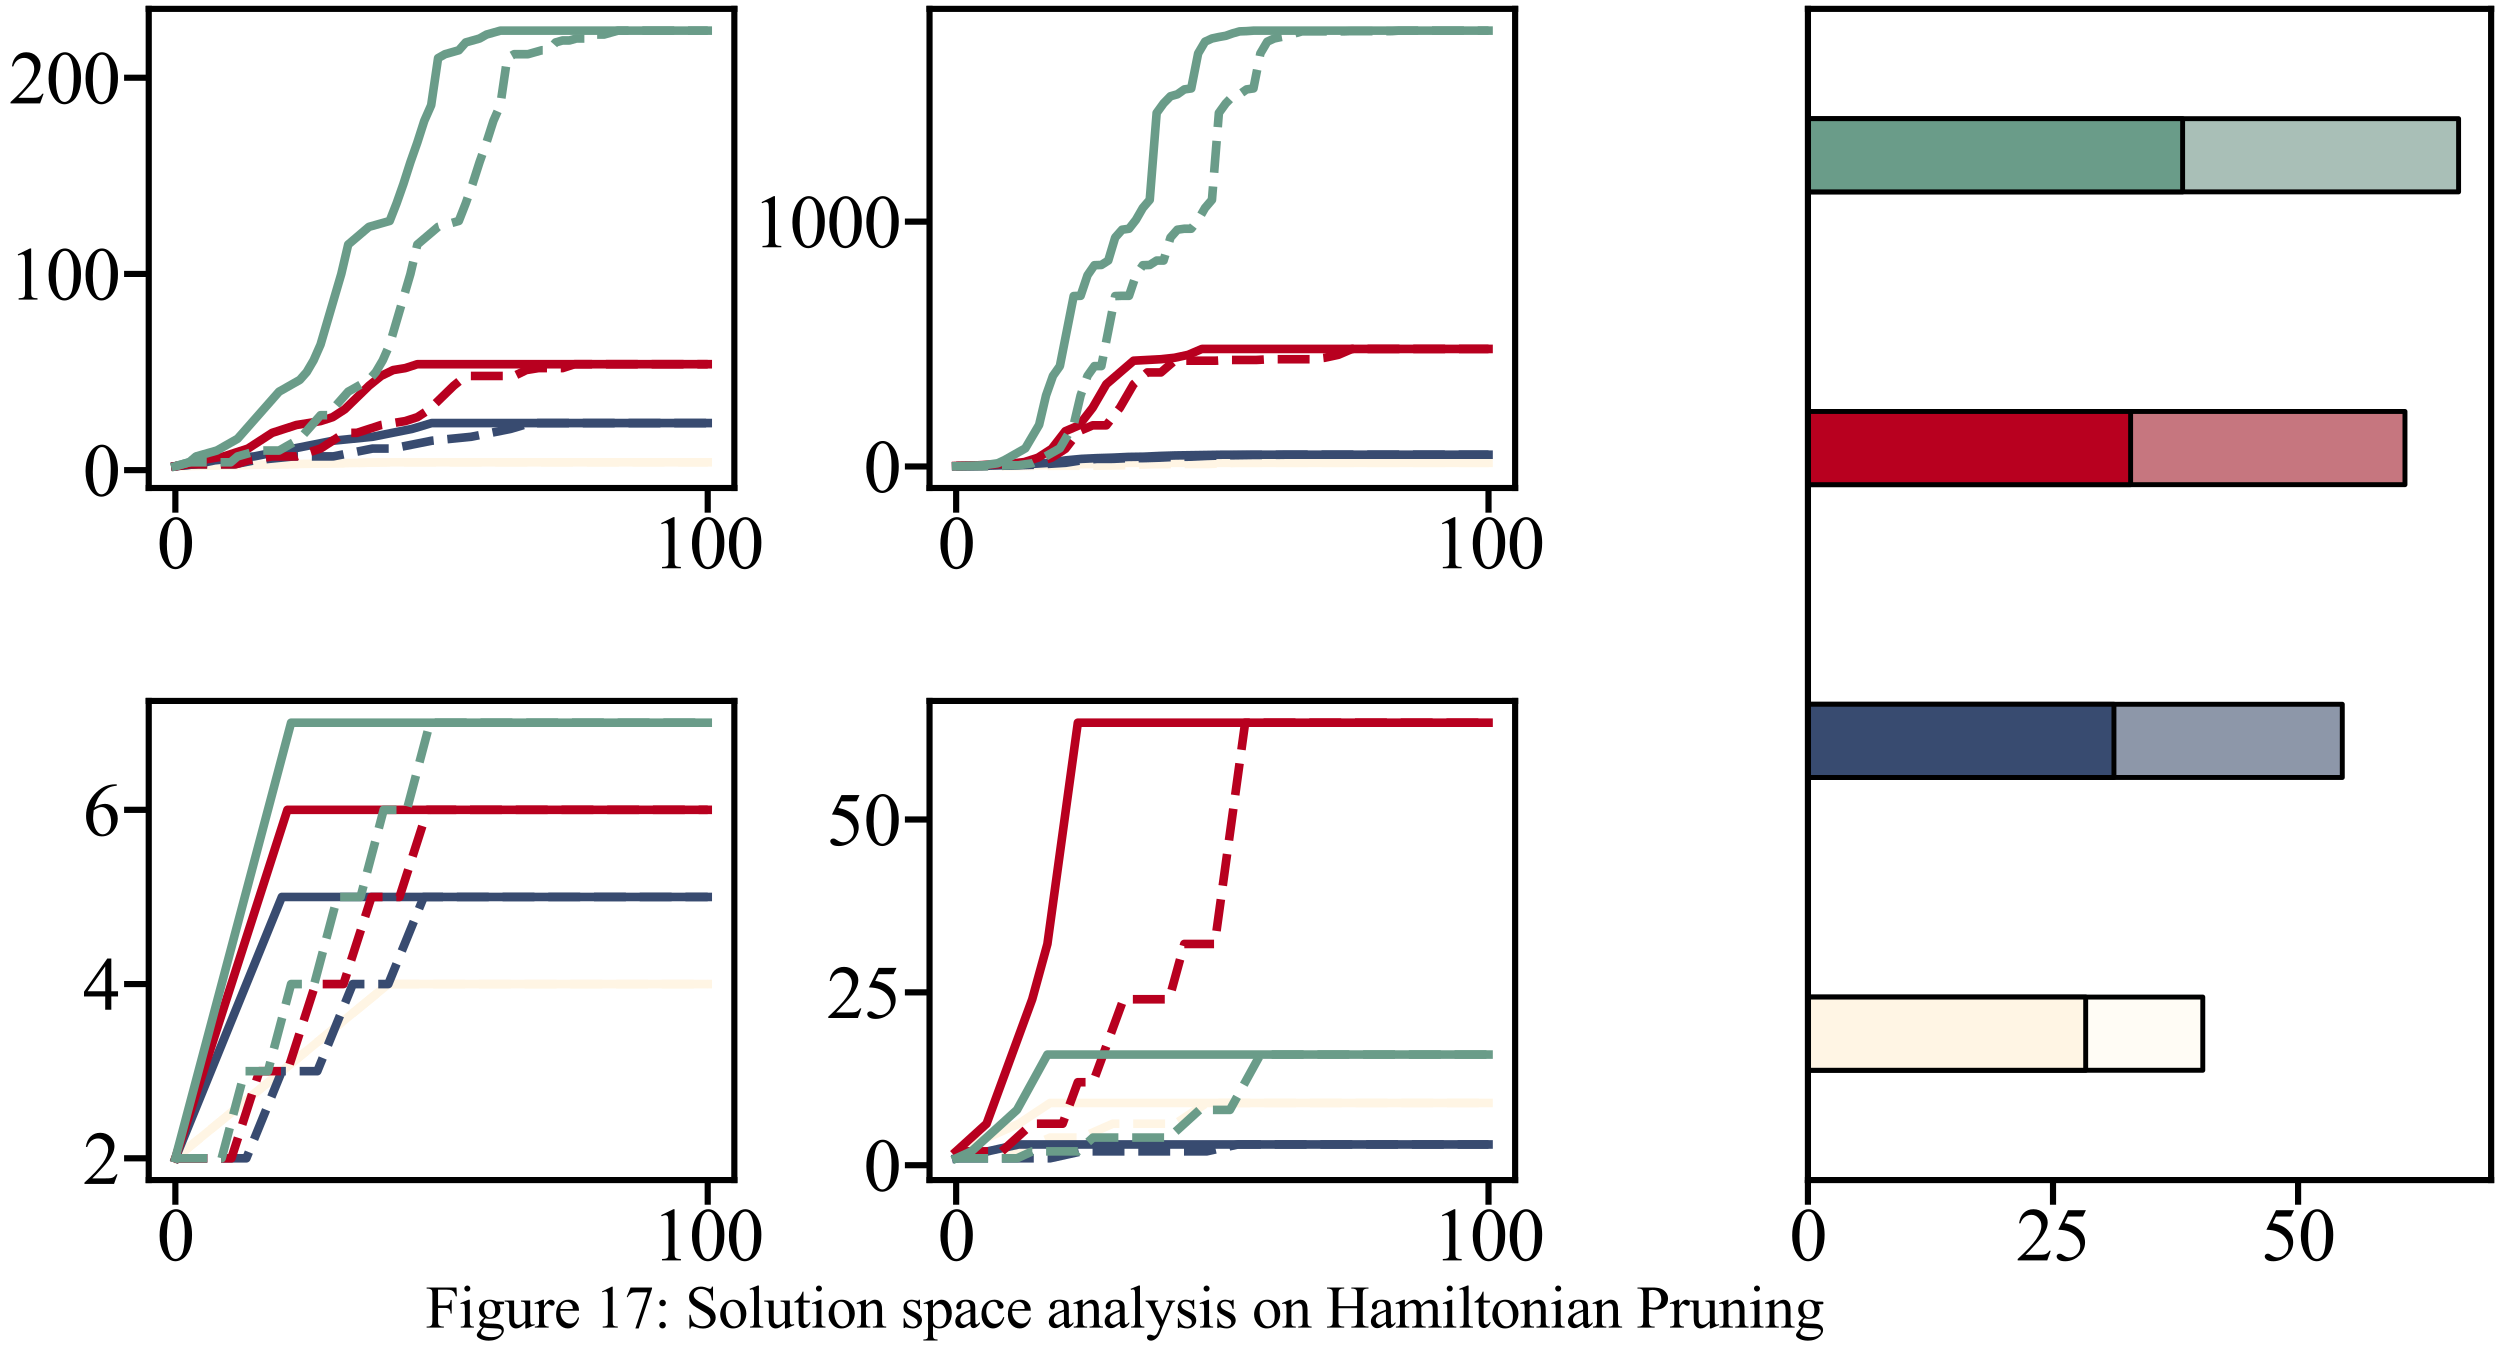 <?xml version="1.0" encoding="utf-8" standalone="no"?>
<!DOCTYPE svg PUBLIC "-//W3C//DTD SVG 1.1//EN"
  "http://www.w3.org/Graphics/SVG/1.1/DTD/svg11.dtd">
<svg xmlns:xlink="http://www.w3.org/1999/xlink" width="2028.7pt" height="1094.888pt" viewBox="0 0 2028.7 1094.888" xmlns="http://www.w3.org/2000/svg" version="1.1">
 <defs>
  <style type="text/css">*{stroke-linejoin: round; stroke-linecap: butt}</style>
 </defs>
 <g id="figure_1">
  <g id="patch_1">
   <path d="M 0 1094.888 
L 2028.7 1094.888 
L 2028.7 0 
L 0 0 
z
" style="fill: #ffffff"/>
  </g>
  <g id="axes_1">
   <g id="patch_2">
    <path d="M 120.7 396 
L 595.9 396 
L 595.9 7.2 
L 120.7 7.2 
z
" style="fill: #ffffff"/>
   </g>
   <g id="matplotlib.axis_1">
    <g id="xtick_1">
     <g id="line2d_1">
      <defs>
       <path id="m116cb6cb88" d="M 0 0 
L 0 20 
" style="stroke: #000000; stroke-width: 5"/>
      </defs>
      <g>
       <use xlink:href="#m116cb6cb88" x="142.3" y="396" style="fill: #f8d941; stroke: #000000; stroke-width: 5"/>
      </g>
     </g>
     <g id="text_1">
      <!-- 0 -->
      <g transform="translate(127.3 461.163) scale(0.6 -0.6)">
       <defs>
        <path id="TimesNewRomanPSMT-30" d="M 231 2094 
Q 231 2819 450 3342 
Q 669 3866 1031 4122 
Q 1313 4325 1613 4325 
Q 2100 4325 2488 3828 
Q 2972 3213 2972 2159 
Q 2972 1422 2759 906 
Q 2547 391 2217 158 
Q 1888 -75 1581 -75 
Q 975 -75 572 641 
Q 231 1244 231 2094 
z
M 844 2016 
Q 844 1141 1059 588 
Q 1238 122 1591 122 
Q 1759 122 1940 273 
Q 2122 425 2216 781 
Q 2359 1319 2359 2297 
Q 2359 3022 2209 3506 
Q 2097 3866 1919 4016 
Q 1791 4119 1609 4119 
Q 1397 4119 1231 3928 
Q 1006 3669 925 3112 
Q 844 2556 844 2016 
z
" transform="scale(0.016)"/>
       </defs>
       <use xlink:href="#TimesNewRomanPSMT-30"/>
      </g>
     </g>
    </g>
    <g id="xtick_2">
     <g id="line2d_2">
      <g>
       <use xlink:href="#m116cb6cb88" x="574.3" y="396" style="fill: #f8d941; stroke: #000000; stroke-width: 5"/>
      </g>
     </g>
     <g id="text_2">
      <!-- 100 -->
      <g transform="translate(529.3 461.163) scale(0.6 -0.6)">
       <defs>
        <path id="TimesNewRomanPSMT-31" d="M 750 3822 
L 1781 4325 
L 1884 4325 
L 1884 747 
Q 1884 391 1914 303 
Q 1944 216 2037 169 
Q 2131 122 2419 116 
L 2419 0 
L 825 0 
L 825 116 
Q 1125 122 1212 167 
Q 1300 213 1334 289 
Q 1369 366 1369 747 
L 1369 3034 
Q 1369 3497 1338 3628 
Q 1316 3728 1258 3775 
Q 1200 3822 1119 3822 
Q 1003 3822 797 3725 
L 750 3822 
z
" transform="scale(0.016)"/>
       </defs>
       <use xlink:href="#TimesNewRomanPSMT-31"/>
       <use xlink:href="#TimesNewRomanPSMT-30" x="50"/>
       <use xlink:href="#TimesNewRomanPSMT-30" x="100"/>
      </g>
     </g>
    </g>
   </g>
   <g id="matplotlib.axis_2">
    <g id="ytick_1">
     <g id="line2d_3">
      <defs>
       <path id="mb65b6476ac" d="M 0 0 
L -20 0 
" style="stroke: #000000; stroke-width: 5"/>
      </defs>
      <g>
       <use xlink:href="#mb65b6476ac" x="120.7" y="381.512" style="fill: #f8d941; stroke: #000000; stroke-width: 5"/>
      </g>
     </g>
     <g id="text_3">
      <!-- 0 -->
      <g transform="translate(67.2 402.343) scale(0.6 -0.6)">
       <use xlink:href="#TimesNewRomanPSMT-30"/>
      </g>
     </g>
    </g>
    <g id="ytick_2">
     <g id="line2d_4">
      <g>
       <use xlink:href="#mb65b6476ac" x="120.7" y="222.298" style="fill: #f8d941; stroke: #000000; stroke-width: 5"/>
      </g>
     </g>
     <g id="text_4">
      <!-- 100 -->
      <g transform="translate(7.2 243.129) scale(0.6 -0.6)">
       <use xlink:href="#TimesNewRomanPSMT-31"/>
       <use xlink:href="#TimesNewRomanPSMT-30" x="50"/>
       <use xlink:href="#TimesNewRomanPSMT-30" x="100"/>
      </g>
     </g>
    </g>
    <g id="ytick_3">
     <g id="line2d_5">
      <g>
       <use xlink:href="#mb65b6476ac" x="120.7" y="63.084" style="fill: #f8d941; stroke: #000000; stroke-width: 5"/>
      </g>
     </g>
     <g id="text_5">
      <!-- 200 -->
      <g transform="translate(7.2 83.915) scale(0.6 -0.6)">
       <defs>
        <path id="TimesNewRomanPSMT-32" d="M 2934 816 
L 2638 0 
L 138 0 
L 138 116 
Q 1241 1122 1691 1759 
Q 2141 2397 2141 2925 
Q 2141 3328 1894 3587 
Q 1647 3847 1303 3847 
Q 991 3847 742 3664 
Q 494 3481 375 3128 
L 259 3128 
Q 338 3706 661 4015 
Q 984 4325 1469 4325 
Q 1984 4325 2329 3994 
Q 2675 3663 2675 3213 
Q 2675 2891 2525 2569 
Q 2294 2063 1775 1497 
Q 997 647 803 472 
L 1909 472 
Q 2247 472 2383 497 
Q 2519 522 2628 598 
Q 2738 675 2819 816 
L 2934 816 
z
" transform="scale(0.016)"/>
       </defs>
       <use xlink:href="#TimesNewRomanPSMT-32"/>
       <use xlink:href="#TimesNewRomanPSMT-30" x="50"/>
       <use xlink:href="#TimesNewRomanPSMT-30" x="100"/>
      </g>
     </g>
    </g>
   </g>
   <g id="line2d_6">
    <path d="M 142.3 378.327 
L 228.7 376.735 
L 315.1 375.143 
L 401.5 375.143 
L 487.9 375.143 
L 574.3 375.143 
" clip-path="url(#p0bd2efcba9)" style="fill: none; stroke-dasharray: 25.9,11.2; stroke-dashoffset: 0; stroke: #fff5e4; stroke-width: 7"/>
   </g>
   <g id="line2d_7">
    <path d="M 142.3 378.327 
L 228.7 376.735 
L 315.1 375.143 
L 401.5 375.143 
L 487.9 375.143 
L 574.3 375.143 
" clip-path="url(#p0bd2efcba9)" style="fill: none; stroke: #fff5e4; stroke-width: 7; stroke-linecap: square"/>
   </g>
   <g id="line2d_8">
    <path d="M 142.3 378.327 
L 158.3 376.735 
L 174.3 376.735 
L 190.3 376.735 
L 206.3 373.551 
L 222.3 371.959 
L 238.3 370.367 
L 254.3 370.367 
L 270.3 370.367 
L 286.3 367.182 
L 302.3 363.998 
L 318.3 363.998 
L 334.3 360.814 
L 350.3 357.629 
L 366.3 356.037 
L 382.3 354.445 
L 398.3 351.261 
L 414.3 348.077 
L 430.3 343.3 
L 446.3 343.3 
L 462.3 343.3 
L 478.3 343.3 
L 494.3 343.3 
L 510.3 343.3 
L 526.3 343.3 
L 542.3 343.3 
L 558.3 343.3 
L 574.3 343.3 
" clip-path="url(#p0bd2efcba9)" style="fill: none; stroke-dasharray: 25.9,11.2; stroke-dashoffset: 0; stroke: #384b70; stroke-width: 7"/>
   </g>
   <g id="line2d_9">
    <path d="M 142.3 378.327 
L 158.3 376.735 
L 174.3 373.551 
L 190.3 371.959 
L 206.3 370.367 
L 222.3 367.182 
L 238.3 363.998 
L 254.3 360.814 
L 270.3 357.629 
L 286.3 356.037 
L 302.3 354.445 
L 318.3 351.261 
L 334.3 348.077 
L 350.3 343.3 
L 366.3 343.3 
L 382.3 343.3 
L 398.3 343.3 
L 414.3 343.3 
L 430.3 343.3 
L 446.3 343.3 
L 462.3 343.3 
L 478.3 343.3 
L 494.3 343.3 
L 510.3 343.3 
L 526.3 343.3 
L 542.3 343.3 
L 558.3 343.3 
L 574.3 343.3 
" clip-path="url(#p0bd2efcba9)" style="fill: none; stroke: #384b70; stroke-width: 7; stroke-linecap: square"/>
   </g>
   <g id="line2d_10">
    <path d="M 142.3 378.327 
L 152.118 376.735 
L 161.936 376.735 
L 171.755 376.735 
L 181.573 376.735 
L 191.391 376.735 
L 201.209 373.551 
L 211.027 371.959 
L 220.845 370.367 
L 230.664 370.367 
L 240.482 370.367 
L 250.3 367.182 
L 260.118 363.998 
L 269.936 357.629 
L 279.755 351.261 
L 289.573 351.261 
L 299.391 348.077 
L 309.209 344.892 
L 319.027 343.3 
L 328.845 341.708 
L 338.664 338.524 
L 348.482 332.155 
L 358.3 322.602 
L 368.118 313.05 
L 377.936 305.089 
L 387.755 305.089 
L 397.573 305.089 
L 407.391 305.089 
L 417.209 305.089 
L 427.027 300.313 
L 436.845 298.72 
L 446.664 298.72 
L 456.482 298.72 
L 466.3 295.536 
L 476.118 295.536 
L 485.936 295.536 
L 495.755 295.536 
L 505.573 295.536 
L 515.391 295.536 
L 525.209 295.536 
L 535.027 295.536 
L 544.845 295.536 
L 554.664 295.536 
L 564.482 295.536 
L 574.3 295.536 
" clip-path="url(#p0bd2efcba9)" style="fill: none; stroke-dasharray: 25.9,11.2; stroke-dashoffset: 0; stroke: #b8001f; stroke-width: 7"/>
   </g>
   <g id="line2d_11">
    <path d="M 142.3 378.327 
L 152.118 376.735 
L 161.936 373.551 
L 171.755 371.959 
L 181.573 370.367 
L 191.391 367.182 
L 201.209 363.998 
L 211.027 357.629 
L 220.845 351.261 
L 230.664 348.077 
L 240.482 344.892 
L 250.3 343.3 
L 260.118 341.708 
L 269.936 338.524 
L 279.755 332.155 
L 289.573 322.602 
L 299.391 313.05 
L 309.209 305.089 
L 319.027 300.313 
L 328.845 298.72 
L 338.664 295.536 
L 348.482 295.536 
L 358.3 295.536 
L 368.118 295.536 
L 377.936 295.536 
L 387.755 295.536 
L 397.573 295.536 
L 407.391 295.536 
L 417.209 295.536 
L 427.027 295.536 
L 436.845 295.536 
L 446.664 295.536 
L 456.482 295.536 
L 466.3 295.536 
L 476.118 295.536 
L 485.936 295.536 
L 495.755 295.536 
L 505.573 295.536 
L 515.391 295.536 
L 525.209 295.536 
L 535.027 295.536 
L 544.845 295.536 
L 554.664 295.536 
L 564.482 295.536 
L 574.3 295.536 
" clip-path="url(#p0bd2efcba9)" style="fill: none; stroke: #b8001f; stroke-width: 7; stroke-linecap: square"/>
   </g>
   <g id="line2d_12">
    <path d="M 142.3 378.327 
L 147.91 376.735 
L 153.521 375.143 
L 159.131 375.143 
L 164.742 375.143 
L 170.352 375.143 
L 175.962 375.143 
L 181.573 375.143 
L 187.183 375.143 
L 192.794 370.367 
L 198.404 368.774 
L 204.014 367.182 
L 209.625 365.59 
L 215.235 365.59 
L 220.845 365.59 
L 226.456 365.59 
L 232.066 362.406 
L 237.677 359.222 
L 243.287 356.037 
L 248.897 349.669 
L 254.508 343.3 
L 260.118 336.932 
L 265.729 336.932 
L 271.339 330.563 
L 276.949 324.195 
L 282.56 317.826 
L 288.17 314.642 
L 293.781 311.457 
L 299.391 308.273 
L 305.001 301.905 
L 310.612 292.352 
L 316.222 279.615 
L 321.832 260.509 
L 327.443 241.403 
L 333.053 222.298 
L 338.664 198.416 
L 344.274 193.639 
L 349.884 188.863 
L 355.495 184.086 
L 361.105 182.494 
L 366.716 180.902 
L 372.326 179.31 
L 377.936 164.981 
L 383.547 149.059 
L 389.157 131.546 
L 394.768 115.625 
L 400.378 98.111 
L 405.988 85.374 
L 411.599 47.163 
L 417.209 43.978 
L 422.819 43.978 
L 428.43 43.978 
L 434.04 42.386 
L 439.651 40.794 
L 445.261 40.794 
L 450.871 34.426 
L 456.482 32.833 
L 462.092 32.833 
L 467.703 31.241 
L 473.313 31.241 
L 478.923 31.241 
L 484.534 28.057 
L 490.144 28.057 
L 495.755 26.465 
L 501.365 24.873 
L 506.975 24.873 
L 512.586 24.873 
L 518.196 24.873 
L 523.806 24.873 
L 529.417 24.873 
L 535.027 24.873 
L 540.638 24.873 
L 546.248 24.873 
L 551.858 24.873 
L 557.469 24.873 
L 563.079 24.873 
L 568.69 24.873 
L 574.3 24.873 
" clip-path="url(#p0bd2efcba9)" style="fill: none; stroke-dasharray: 25.9,11.2; stroke-dashoffset: 0; stroke: #6a9c89; stroke-width: 7"/>
   </g>
   <g id="line2d_13">
    <path d="M 142.3 378.327 
L 147.91 376.735 
L 153.521 375.143 
L 159.131 370.367 
L 164.742 368.774 
L 170.352 367.182 
L 175.962 365.59 
L 181.573 362.406 
L 187.183 359.222 
L 192.794 356.037 
L 198.404 349.669 
L 204.014 343.3 
L 209.625 336.932 
L 215.235 330.563 
L 220.845 324.195 
L 226.456 317.826 
L 232.066 314.642 
L 237.677 311.457 
L 243.287 308.273 
L 248.897 301.905 
L 254.508 292.352 
L 260.118 279.615 
L 265.729 260.509 
L 271.339 241.403 
L 276.949 222.298 
L 282.56 198.416 
L 288.17 193.639 
L 293.781 188.863 
L 299.391 184.086 
L 305.001 182.494 
L 310.612 180.902 
L 316.222 179.31 
L 321.832 164.981 
L 327.443 149.059 
L 333.053 131.546 
L 338.664 115.625 
L 344.274 98.111 
L 349.884 85.374 
L 355.495 47.163 
L 361.105 43.978 
L 366.716 42.386 
L 372.326 40.794 
L 377.936 34.426 
L 383.547 32.833 
L 389.157 31.241 
L 394.768 28.057 
L 400.378 26.465 
L 405.988 24.873 
L 411.599 24.873 
L 417.209 24.873 
L 422.819 24.873 
L 428.43 24.873 
L 434.04 24.873 
L 439.651 24.873 
L 445.261 24.873 
L 450.871 24.873 
L 456.482 24.873 
L 462.092 24.873 
L 467.703 24.873 
L 473.313 24.873 
L 478.923 24.873 
L 484.534 24.873 
L 490.144 24.873 
L 495.755 24.873 
L 501.365 24.873 
L 506.975 24.873 
L 512.586 24.873 
L 518.196 24.873 
L 523.806 24.873 
L 529.417 24.873 
L 535.027 24.873 
L 540.638 24.873 
L 546.248 24.873 
L 551.858 24.873 
L 557.469 24.873 
L 563.079 24.873 
L 568.69 24.873 
L 574.3 24.873 
" clip-path="url(#p0bd2efcba9)" style="fill: none; stroke: #6a9c89; stroke-width: 7; stroke-linecap: square"/>
   </g>
   <g id="patch_3">
    <path d="M 120.7 396 
L 120.7 7.2 
" style="fill: none; stroke: #000000; stroke-width: 5; stroke-linejoin: miter; stroke-linecap: square"/>
   </g>
   <g id="patch_4">
    <path d="M 595.9 396 
L 595.9 7.2 
" style="fill: none; stroke: #000000; stroke-width: 5; stroke-linejoin: miter; stroke-linecap: square"/>
   </g>
   <g id="patch_5">
    <path d="M 120.7 396 
L 595.9 396 
" style="fill: none; stroke: #000000; stroke-width: 5; stroke-linejoin: miter; stroke-linecap: square"/>
   </g>
   <g id="patch_6">
    <path d="M 120.7 7.2 
L 595.9 7.2 
" style="fill: none; stroke: #000000; stroke-width: 5; stroke-linejoin: miter; stroke-linecap: square"/>
   </g>
  </g>
  <g id="axes_2">
   <g id="patch_7">
    <path d="M 120.7 957.6 
L 595.9 957.6 
L 595.9 568.8 
L 120.7 568.8 
z
" style="fill: #ffffff"/>
   </g>
   <g id="matplotlib.axis_3">
    <g id="xtick_3">
     <g id="line2d_14">
      <g>
       <use xlink:href="#m116cb6cb88" x="142.3" y="957.6" style="fill: #f8d941; stroke: #000000; stroke-width: 5"/>
      </g>
     </g>
     <g id="text_6">
      <!-- 0 -->
      <g transform="translate(127.3 1022.763) scale(0.6 -0.6)">
       <use xlink:href="#TimesNewRomanPSMT-30"/>
      </g>
     </g>
    </g>
    <g id="xtick_4">
     <g id="line2d_15">
      <g>
       <use xlink:href="#m116cb6cb88" x="574.3" y="957.6" style="fill: #f8d941; stroke: #000000; stroke-width: 5"/>
      </g>
     </g>
     <g id="text_7">
      <!-- 100 -->
      <g transform="translate(529.3 1022.763) scale(0.6 -0.6)">
       <use xlink:href="#TimesNewRomanPSMT-31"/>
       <use xlink:href="#TimesNewRomanPSMT-30" x="50"/>
       <use xlink:href="#TimesNewRomanPSMT-30" x="100"/>
      </g>
     </g>
    </g>
   </g>
   <g id="matplotlib.axis_4">
    <g id="ytick_4">
     <g id="line2d_16">
      <g>
       <use xlink:href="#mb65b6476ac" x="120.7" y="939.927" style="fill: #f8d941; stroke: #000000; stroke-width: 5"/>
      </g>
     </g>
     <g id="text_8">
      <!-- 2 -->
      <g transform="translate(67.2 960.759) scale(0.6 -0.6)">
       <use xlink:href="#TimesNewRomanPSMT-32"/>
      </g>
     </g>
    </g>
    <g id="ytick_5">
     <g id="line2d_17">
      <g>
       <use xlink:href="#mb65b6476ac" x="120.7" y="798.545" style="fill: #f8d941; stroke: #000000; stroke-width: 5"/>
      </g>
     </g>
     <g id="text_9">
      <!-- 4 -->
      <g transform="translate(67.2 819.377) scale(0.6 -0.6)">
       <defs>
        <path id="TimesNewRomanPSMT-34" d="M 2978 1563 
L 2978 1119 
L 2409 1119 
L 2409 0 
L 1894 0 
L 1894 1119 
L 100 1119 
L 100 1519 
L 2066 4325 
L 2409 4325 
L 2409 1563 
L 2978 1563 
z
M 1894 1563 
L 1894 3666 
L 406 1563 
L 1894 1563 
z
" transform="scale(0.016)"/>
       </defs>
       <use xlink:href="#TimesNewRomanPSMT-34"/>
      </g>
     </g>
    </g>
    <g id="ytick_6">
     <g id="line2d_18">
      <g>
       <use xlink:href="#mb65b6476ac" x="120.7" y="657.164" style="fill: #f8d941; stroke: #000000; stroke-width: 5"/>
      </g>
     </g>
     <g id="text_10">
      <!-- 6 -->
      <g transform="translate(67.2 677.995) scale(0.6 -0.6)">
       <defs>
        <path id="TimesNewRomanPSMT-36" d="M 2869 4325 
L 2869 4209 
Q 2456 4169 2195 4045 
Q 1934 3922 1679 3669 
Q 1425 3416 1258 3105 
Q 1091 2794 978 2366 
Q 1428 2675 1881 2675 
Q 2316 2675 2634 2325 
Q 2953 1975 2953 1425 
Q 2953 894 2631 456 
Q 2244 -75 1606 -75 
Q 1172 -75 869 213 
Q 275 772 275 1663 
Q 275 2231 503 2743 
Q 731 3256 1154 3653 
Q 1578 4050 1965 4187 
Q 2353 4325 2688 4325 
L 2869 4325 
z
M 925 2138 
Q 869 1716 869 1456 
Q 869 1156 980 804 
Q 1091 453 1309 247 
Q 1469 100 1697 100 
Q 1969 100 2183 356 
Q 2397 613 2397 1088 
Q 2397 1622 2184 2012 
Q 1972 2403 1581 2403 
Q 1463 2403 1327 2353 
Q 1191 2303 925 2138 
z
" transform="scale(0.016)"/>
       </defs>
       <use xlink:href="#TimesNewRomanPSMT-36"/>
      </g>
     </g>
    </g>
   </g>
   <g id="line2d_19">
    <path d="M 142.3 939.927 
L 228.7 869.236 
L 315.1 798.545 
L 401.5 798.545 
L 487.9 798.545 
L 574.3 798.545 
" clip-path="url(#p031b57b009)" style="fill: none; stroke-dasharray: 25.9,11.2; stroke-dashoffset: 0; stroke: #fff5e4; stroke-width: 7"/>
   </g>
   <g id="line2d_20">
    <path d="M 142.3 939.927 
L 228.7 869.236 
L 315.1 798.545 
L 401.5 798.545 
L 487.9 798.545 
L 574.3 798.545 
" clip-path="url(#p031b57b009)" style="fill: none; stroke: #fff5e4; stroke-width: 7; stroke-linecap: square"/>
   </g>
   <g id="line2d_21">
    <path d="M 142.3 939.927 
L 171.1 939.927 
L 199.9 939.927 
L 228.7 869.236 
L 257.5 869.236 
L 286.3 798.545 
L 315.1 798.545 
L 343.9 727.855 
L 372.7 727.855 
L 401.5 727.855 
L 430.3 727.855 
L 459.1 727.855 
L 487.9 727.855 
L 516.7 727.855 
L 545.5 727.855 
L 574.3 727.855 
" clip-path="url(#p031b57b009)" style="fill: none; stroke-dasharray: 25.9,11.2; stroke-dashoffset: 0; stroke: #384b70; stroke-width: 7"/>
   </g>
   <g id="line2d_22">
    <path d="M 142.3 939.927 
L 171.1 869.236 
L 199.9 798.545 
L 228.7 727.855 
L 257.5 727.855 
L 286.3 727.855 
L 315.1 727.855 
L 343.9 727.855 
L 372.7 727.855 
L 401.5 727.855 
L 430.3 727.855 
L 459.1 727.855 
L 487.9 727.855 
L 516.7 727.855 
L 545.5 727.855 
L 574.3 727.855 
" clip-path="url(#p031b57b009)" style="fill: none; stroke: #384b70; stroke-width: 7; stroke-linecap: square"/>
   </g>
   <g id="line2d_23">
    <path d="M 142.3 939.927 
L 165.037 939.927 
L 187.774 939.927 
L 210.511 869.236 
L 233.247 869.236 
L 255.984 798.545 
L 278.721 798.545 
L 301.458 727.855 
L 324.195 727.855 
L 346.932 657.164 
L 369.668 657.164 
L 392.405 657.164 
L 415.142 657.164 
L 437.879 657.164 
L 460.616 657.164 
L 483.353 657.164 
L 506.089 657.164 
L 528.826 657.164 
L 551.563 657.164 
L 574.3 657.164 
" clip-path="url(#p031b57b009)" style="fill: none; stroke-dasharray: 25.9,11.2; stroke-dashoffset: 0; stroke: #b8001f; stroke-width: 7"/>
   </g>
   <g id="line2d_24">
    <path d="M 142.3 939.927 
L 165.037 869.236 
L 187.774 798.545 
L 210.511 727.855 
L 233.247 657.164 
L 255.984 657.164 
L 278.721 657.164 
L 301.458 657.164 
L 324.195 657.164 
L 346.932 657.164 
L 369.668 657.164 
L 392.405 657.164 
L 415.142 657.164 
L 437.879 657.164 
L 460.616 657.164 
L 483.353 657.164 
L 506.089 657.164 
L 528.826 657.164 
L 551.563 657.164 
L 574.3 657.164 
" clip-path="url(#p031b57b009)" style="fill: none; stroke: #b8001f; stroke-width: 7; stroke-linecap: square"/>
   </g>
   <g id="line2d_25">
    <path d="M 142.3 939.927 
L 161.083 939.927 
L 179.865 939.927 
L 198.648 869.236 
L 217.43 869.236 
L 236.213 798.545 
L 254.996 798.545 
L 273.778 727.855 
L 292.561 727.855 
L 311.343 657.164 
L 330.126 657.164 
L 348.909 586.473 
L 367.691 586.473 
L 386.474 586.473 
L 405.257 586.473 
L 424.039 586.473 
L 442.822 586.473 
L 461.604 586.473 
L 480.387 586.473 
L 499.17 586.473 
L 517.952 586.473 
L 536.735 586.473 
L 555.517 586.473 
L 574.3 586.473 
" clip-path="url(#p031b57b009)" style="fill: none; stroke-dasharray: 25.9,11.2; stroke-dashoffset: 0; stroke: #6a9c89; stroke-width: 7"/>
   </g>
   <g id="line2d_26">
    <path d="M 142.3 939.927 
L 161.083 869.236 
L 179.865 798.545 
L 198.648 727.855 
L 217.43 657.164 
L 236.213 586.473 
L 254.996 586.473 
L 273.778 586.473 
L 292.561 586.473 
L 311.343 586.473 
L 330.126 586.473 
L 348.909 586.473 
L 367.691 586.473 
L 386.474 586.473 
L 405.257 586.473 
L 424.039 586.473 
L 442.822 586.473 
L 461.604 586.473 
L 480.387 586.473 
L 499.17 586.473 
L 517.952 586.473 
L 536.735 586.473 
L 555.517 586.473 
L 574.3 586.473 
" clip-path="url(#p031b57b009)" style="fill: none; stroke: #6a9c89; stroke-width: 7; stroke-linecap: square"/>
   </g>
   <g id="patch_8">
    <path d="M 120.7 957.6 
L 120.7 568.8 
" style="fill: none; stroke: #000000; stroke-width: 5; stroke-linejoin: miter; stroke-linecap: square"/>
   </g>
   <g id="patch_9">
    <path d="M 595.9 957.6 
L 595.9 568.8 
" style="fill: none; stroke: #000000; stroke-width: 5; stroke-linejoin: miter; stroke-linecap: square"/>
   </g>
   <g id="patch_10">
    <path d="M 120.7 957.6 
L 595.9 957.6 
" style="fill: none; stroke: #000000; stroke-width: 5; stroke-linejoin: miter; stroke-linecap: square"/>
   </g>
   <g id="patch_11">
    <path d="M 120.7 568.8 
L 595.9 568.8 
" style="fill: none; stroke: #000000; stroke-width: 5; stroke-linejoin: miter; stroke-linecap: square"/>
   </g>
  </g>
  <g id="axes_3">
   <g id="patch_12">
    <path d="M 754.3 396 
L 1229.5 396 
L 1229.5 7.2 
L 754.3 7.2 
z
" style="fill: #ffffff"/>
   </g>
   <g id="matplotlib.axis_5">
    <g id="xtick_5">
     <g id="line2d_27">
      <g>
       <use xlink:href="#m116cb6cb88" x="775.9" y="396" style="fill: #f8d941; stroke: #000000; stroke-width: 5"/>
      </g>
     </g>
     <g id="text_11">
      <!-- 0 -->
      <g transform="translate(760.9 461.163) scale(0.6 -0.6)">
       <use xlink:href="#TimesNewRomanPSMT-30"/>
      </g>
     </g>
    </g>
    <g id="xtick_6">
     <g id="line2d_28">
      <g>
       <use xlink:href="#m116cb6cb88" x="1207.9" y="396" style="fill: #f8d941; stroke: #000000; stroke-width: 5"/>
      </g>
     </g>
     <g id="text_12">
      <!-- 100 -->
      <g transform="translate(1162.9 461.163) scale(0.6 -0.6)">
       <use xlink:href="#TimesNewRomanPSMT-31"/>
       <use xlink:href="#TimesNewRomanPSMT-30" x="50"/>
       <use xlink:href="#TimesNewRomanPSMT-30" x="100"/>
      </g>
     </g>
    </g>
   </g>
   <g id="matplotlib.axis_6">
    <g id="ytick_7">
     <g id="line2d_29">
      <g>
       <use xlink:href="#mb65b6476ac" x="754.3" y="378.526" style="fill: #f8d941; stroke: #000000; stroke-width: 5"/>
      </g>
     </g>
     <g id="text_13">
      <!-- 0 -->
      <g transform="translate(700.8 399.357) scale(0.6 -0.6)">
       <use xlink:href="#TimesNewRomanPSMT-30"/>
      </g>
     </g>
    </g>
    <g id="ytick_8">
     <g id="line2d_30">
      <g>
       <use xlink:href="#mb65b6476ac" x="754.3" y="179.844" style="fill: #f8d941; stroke: #000000; stroke-width: 5"/>
      </g>
     </g>
     <g id="text_14">
      <!-- 1000 -->
      <g transform="translate(610.8 200.676) scale(0.6 -0.6)">
       <use xlink:href="#TimesNewRomanPSMT-31"/>
       <use xlink:href="#TimesNewRomanPSMT-30" x="50"/>
       <use xlink:href="#TimesNewRomanPSMT-30" x="100"/>
       <use xlink:href="#TimesNewRomanPSMT-30" x="150"/>
      </g>
     </g>
    </g>
   </g>
   <g id="line2d_31">
    <path d="M 775.9 378.327 
L 798.637 378.327 
L 821.374 378.327 
L 844.111 378.129 
L 866.847 377.93 
L 889.584 377.93 
L 912.321 377.533 
L 935.058 376.738 
L 957.795 376.539 
L 980.532 376.539 
L 1003.268 375.546 
L 1026.005 375.546 
L 1048.742 375.546 
L 1071.479 375.546 
L 1094.216 375.546 
L 1116.953 375.546 
L 1139.689 375.546 
L 1162.426 375.546 
L 1185.163 375.546 
L 1207.9 375.546 
" clip-path="url(#p49939884ee)" style="fill: none; stroke-dasharray: 25.9,11.2; stroke-dashoffset: 0; stroke: #fff5e4; stroke-width: 7"/>
   </g>
   <g id="line2d_32">
    <path d="M 775.9 378.327 
L 798.637 378.129 
L 821.374 377.93 
L 844.111 377.533 
L 866.847 376.738 
L 889.584 376.539 
L 912.321 375.546 
L 935.058 375.546 
L 957.795 375.546 
L 980.532 375.546 
L 1003.268 375.546 
L 1026.005 375.546 
L 1048.742 375.546 
L 1071.479 375.546 
L 1094.216 375.546 
L 1116.953 375.546 
L 1139.689 375.546 
L 1162.426 375.546 
L 1185.163 375.546 
L 1207.9 375.546 
" clip-path="url(#p49939884ee)" style="fill: none; stroke: #fff5e4; stroke-width: 7; stroke-linecap: square"/>
   </g>
   <g id="line2d_33">
    <path d="M 775.9 378.327 
L 788.606 378.327 
L 801.312 378.129 
L 814.018 377.93 
L 826.724 377.533 
L 839.429 377.135 
L 852.135 376.34 
L 864.841 375.546 
L 877.547 373.559 
L 890.253 372.367 
L 902.959 372.367 
L 915.665 371.771 
L 928.371 371.771 
L 941.076 371.373 
L 953.782 370.777 
L 966.488 370.579 
L 979.194 369.983 
L 991.9 369.585 
L 1004.606 369.387 
L 1017.312 369.188 
L 1030.018 369.188 
L 1042.724 368.989 
L 1055.429 368.989 
L 1068.135 368.989 
L 1080.841 368.989 
L 1093.547 368.989 
L 1106.253 368.989 
L 1118.959 368.989 
L 1131.665 368.989 
L 1144.371 368.989 
L 1157.076 368.989 
L 1169.782 368.989 
L 1182.488 368.989 
L 1195.194 368.989 
L 1207.9 368.989 
" clip-path="url(#p49939884ee)" style="fill: none; stroke-dasharray: 25.9,11.2; stroke-dashoffset: 0; stroke: #384b70; stroke-width: 7"/>
   </g>
   <g id="line2d_34">
    <path d="M 775.9 378.327 
L 788.606 378.129 
L 801.312 377.93 
L 814.018 377.533 
L 826.724 377.135 
L 839.429 376.34 
L 852.135 375.546 
L 864.841 373.559 
L 877.547 372.367 
L 890.253 371.771 
L 902.959 371.373 
L 915.665 370.777 
L 928.371 370.579 
L 941.076 369.983 
L 953.782 369.585 
L 966.488 369.387 
L 979.194 369.188 
L 991.9 368.989 
L 1004.606 368.989 
L 1017.312 368.989 
L 1030.018 368.989 
L 1042.724 368.989 
L 1055.429 368.989 
L 1068.135 368.989 
L 1080.841 368.989 
L 1093.547 368.989 
L 1106.253 368.989 
L 1118.959 368.989 
L 1131.665 368.989 
L 1144.371 368.989 
L 1157.076 368.989 
L 1169.782 368.989 
L 1182.488 368.989 
L 1195.194 368.989 
L 1207.9 368.989 
" clip-path="url(#p49939884ee)" style="fill: none; stroke: #384b70; stroke-width: 7; stroke-linecap: square"/>
   </g>
   <g id="line2d_35">
    <path d="M 775.9 378.129 
L 786.977 377.93 
L 798.054 377.93 
L 809.131 377.334 
L 820.208 376.738 
L 831.285 376.142 
L 842.362 374.95 
L 853.438 371.373 
L 864.515 364.221 
L 875.592 349.916 
L 886.669 345.147 
L 897.746 345.147 
L 908.823 330.842 
L 919.9 311.769 
L 930.977 302.232 
L 942.054 302.232 
L 953.131 292.696 
L 964.208 292.696 
L 975.285 292.696 
L 986.362 292.696 
L 997.438 292.099 
L 1008.515 292.099 
L 1019.592 292.099 
L 1030.669 291.503 
L 1041.746 291.503 
L 1052.823 291.503 
L 1063.9 291.503 
L 1074.977 290.311 
L 1086.054 287.927 
L 1097.131 283.159 
L 1108.208 283.159 
L 1119.285 283.159 
L 1130.362 283.159 
L 1141.438 283.159 
L 1152.515 283.159 
L 1163.592 283.159 
L 1174.669 283.159 
L 1185.746 283.159 
L 1196.823 283.159 
L 1207.9 283.159 
" clip-path="url(#p49939884ee)" style="fill: none; stroke-dasharray: 25.9,11.2; stroke-dashoffset: 0; stroke: #b8001f; stroke-width: 7"/>
   </g>
   <g id="line2d_36">
    <path d="M 775.9 378.129 
L 786.977 377.93 
L 798.054 377.334 
L 809.131 376.738 
L 820.208 376.142 
L 831.285 374.95 
L 842.362 371.373 
L 853.438 364.221 
L 864.515 349.916 
L 875.592 345.147 
L 886.669 330.842 
L 897.746 311.769 
L 908.823 302.232 
L 919.9 292.696 
L 930.977 292.099 
L 942.054 291.503 
L 953.131 290.311 
L 964.208 287.927 
L 975.285 283.159 
L 986.362 283.159 
L 997.438 283.159 
L 1008.515 283.159 
L 1019.592 283.159 
L 1030.669 283.159 
L 1041.746 283.159 
L 1052.823 283.159 
L 1063.9 283.159 
L 1074.977 283.159 
L 1086.054 283.159 
L 1097.131 283.159 
L 1108.208 283.159 
L 1119.285 283.159 
L 1130.362 283.159 
L 1141.438 283.159 
L 1152.515 283.159 
L 1163.592 283.159 
L 1174.669 283.159 
L 1185.746 283.159 
L 1196.823 283.159 
L 1207.9 283.159 
" clip-path="url(#p49939884ee)" style="fill: none; stroke: #b8001f; stroke-width: 7; stroke-linecap: square"/>
   </g>
   <g id="line2d_37">
    <path d="M 775.9 378.327 
L 781.51 378.327 
L 787.121 378.327 
L 792.731 378.327 
L 798.342 378.327 
L 803.952 378.129 
L 809.562 377.93 
L 815.173 377.731 
L 820.783 377.533 
L 826.394 377.533 
L 832.004 376.738 
L 837.614 375.943 
L 843.225 373.36 
L 848.835 370.181 
L 854.445 367.002 
L 860.056 363.824 
L 865.666 354.287 
L 871.277 344.75 
L 876.887 320.908 
L 882.497 305.014 
L 888.108 297.067 
L 893.718 297.067 
L 899.329 268.655 
L 904.939 240.244 
L 910.549 240.045 
L 916.16 240.045 
L 921.77 223.356 
L 927.381 215.21 
L 932.991 215.011 
L 938.601 211.435 
L 944.212 211.435 
L 949.822 192.759 
L 955.432 186.401 
L 961.043 185.606 
L 966.653 185.606 
L 972.264 178.454 
L 977.874 168.718 
L 983.484 162.162 
L 989.095 91.63 
L 994.705 83.881 
L 1000.316 78.119 
L 1005.926 76.53 
L 1011.536 72.556 
L 1017.147 71.762 
L 1022.757 43.35 
L 1028.368 33.813 
L 1033.978 31.231 
L 1039.588 30.038 
L 1045.199 29.045 
L 1050.809 27.058 
L 1056.419 25.469 
L 1062.03 25.469 
L 1067.64 25.469 
L 1073.251 25.469 
L 1078.861 25.469 
L 1084.471 25.469 
L 1090.082 25.469 
L 1095.692 25.27 
L 1101.303 25.27 
L 1106.913 25.27 
L 1112.523 25.27 
L 1118.134 25.27 
L 1123.744 25.27 
L 1129.355 25.27 
L 1134.965 24.873 
L 1140.575 24.873 
L 1146.186 24.873 
L 1151.796 24.873 
L 1157.406 24.873 
L 1163.017 24.873 
L 1168.627 24.873 
L 1174.238 24.873 
L 1179.848 24.873 
L 1185.458 24.873 
L 1191.069 24.873 
L 1196.679 24.873 
L 1202.29 24.873 
L 1207.9 24.873 
" clip-path="url(#p49939884ee)" style="fill: none; stroke-dasharray: 25.9,11.2; stroke-dashoffset: 0; stroke: #6a9c89; stroke-width: 7"/>
   </g>
   <g id="line2d_38">
    <path d="M 775.9 378.327 
L 781.51 378.129 
L 787.121 377.93 
L 792.731 377.731 
L 798.342 377.533 
L 803.952 376.738 
L 809.562 375.943 
L 815.173 373.36 
L 820.783 370.181 
L 826.394 367.002 
L 832.004 363.824 
L 837.614 354.287 
L 843.225 344.75 
L 848.835 320.908 
L 854.445 305.014 
L 860.056 297.067 
L 865.666 268.655 
L 871.277 240.244 
L 876.887 240.045 
L 882.497 223.356 
L 888.108 215.21 
L 893.718 215.011 
L 899.329 211.435 
L 904.939 192.759 
L 910.549 186.401 
L 916.16 185.606 
L 921.77 178.454 
L 927.381 168.718 
L 932.991 162.162 
L 938.601 91.63 
L 944.212 83.881 
L 949.822 78.119 
L 955.432 76.53 
L 961.043 72.556 
L 966.653 71.762 
L 972.264 43.35 
L 977.874 33.813 
L 983.484 31.231 
L 989.095 30.038 
L 994.705 29.045 
L 1000.316 27.058 
L 1005.926 25.469 
L 1011.536 25.27 
L 1017.147 24.873 
L 1022.757 24.873 
L 1028.368 24.873 
L 1033.978 24.873 
L 1039.588 24.873 
L 1045.199 24.873 
L 1050.809 24.873 
L 1056.419 24.873 
L 1062.03 24.873 
L 1067.64 24.873 
L 1073.251 24.873 
L 1078.861 24.873 
L 1084.471 24.873 
L 1090.082 24.873 
L 1095.692 24.873 
L 1101.303 24.873 
L 1106.913 24.873 
L 1112.523 24.873 
L 1118.134 24.873 
L 1123.744 24.873 
L 1129.355 24.873 
L 1134.965 24.873 
L 1140.575 24.873 
L 1146.186 24.873 
L 1151.796 24.873 
L 1157.406 24.873 
L 1163.017 24.873 
L 1168.627 24.873 
L 1174.238 24.873 
L 1179.848 24.873 
L 1185.458 24.873 
L 1191.069 24.873 
L 1196.679 24.873 
L 1202.29 24.873 
L 1207.9 24.873 
" clip-path="url(#p49939884ee)" style="fill: none; stroke: #6a9c89; stroke-width: 7; stroke-linecap: square"/>
   </g>
   <g id="patch_13">
    <path d="M 754.3 396 
L 754.3 7.2 
" style="fill: none; stroke: #000000; stroke-width: 5; stroke-linejoin: miter; stroke-linecap: square"/>
   </g>
   <g id="patch_14">
    <path d="M 1229.5 396 
L 1229.5 7.2 
" style="fill: none; stroke: #000000; stroke-width: 5; stroke-linejoin: miter; stroke-linecap: square"/>
   </g>
   <g id="patch_15">
    <path d="M 754.3 396 
L 1229.5 396 
" style="fill: none; stroke: #000000; stroke-width: 5; stroke-linejoin: miter; stroke-linecap: square"/>
   </g>
   <g id="patch_16">
    <path d="M 754.3 7.2 
L 1229.5 7.2 
" style="fill: none; stroke: #000000; stroke-width: 5; stroke-linejoin: miter; stroke-linecap: square"/>
   </g>
  </g>
  <g id="axes_4">
   <g id="patch_17">
    <path d="M 754.3 957.6 
L 1229.5 957.6 
L 1229.5 568.8 
L 754.3 568.8 
z
" style="fill: #ffffff"/>
   </g>
   <g id="matplotlib.axis_7">
    <g id="xtick_7">
     <g id="line2d_39">
      <g>
       <use xlink:href="#m116cb6cb88" x="775.9" y="957.6" style="fill: #f8d941; stroke: #000000; stroke-width: 5"/>
      </g>
     </g>
     <g id="text_15">
      <!-- 0 -->
      <g transform="translate(760.9 1022.763) scale(0.6 -0.6)">
       <use xlink:href="#TimesNewRomanPSMT-30"/>
      </g>
     </g>
    </g>
    <g id="xtick_8">
     <g id="line2d_40">
      <g>
       <use xlink:href="#m116cb6cb88" x="1207.9" y="957.6" style="fill: #f8d941; stroke: #000000; stroke-width: 5"/>
      </g>
     </g>
     <g id="text_16">
      <!-- 100 -->
      <g transform="translate(1162.9 1022.763) scale(0.6 -0.6)">
       <use xlink:href="#TimesNewRomanPSMT-31"/>
       <use xlink:href="#TimesNewRomanPSMT-30" x="50"/>
       <use xlink:href="#TimesNewRomanPSMT-30" x="100"/>
      </g>
     </g>
    </g>
   </g>
   <g id="matplotlib.axis_8">
    <g id="ytick_9">
     <g id="line2d_41">
      <g>
       <use xlink:href="#mb65b6476ac" x="754.3" y="945.538" style="fill: #f8d941; stroke: #000000; stroke-width: 5"/>
      </g>
     </g>
     <g id="text_17">
      <!-- 0 -->
      <g transform="translate(700.8 966.369) scale(0.6 -0.6)">
       <use xlink:href="#TimesNewRomanPSMT-30"/>
      </g>
     </g>
    </g>
    <g id="ytick_10">
     <g id="line2d_42">
      <g>
       <use xlink:href="#mb65b6476ac" x="754.3" y="805.278" style="fill: #f8d941; stroke: #000000; stroke-width: 5"/>
      </g>
     </g>
     <g id="text_18">
      <!-- 25 -->
      <g transform="translate(670.8 826.109) scale(0.6 -0.6)">
       <defs>
        <path id="TimesNewRomanPSMT-35" d="M 2778 4238 
L 2534 3706 
L 1259 3706 
L 981 3138 
Q 1809 3016 2294 2522 
Q 2709 2097 2709 1522 
Q 2709 1188 2573 903 
Q 2438 619 2231 419 
Q 2025 219 1772 97 
Q 1413 -75 1034 -75 
Q 653 -75 479 54 
Q 306 184 306 341 
Q 306 428 378 495 
Q 450 563 559 563 
Q 641 563 702 538 
Q 763 513 909 409 
Q 1144 247 1384 247 
Q 1750 247 2026 523 
Q 2303 800 2303 1197 
Q 2303 1581 2056 1914 
Q 1809 2247 1375 2428 
Q 1034 2569 447 2591 
L 1259 4238 
L 2778 4238 
z
" transform="scale(0.016)"/>
       </defs>
       <use xlink:href="#TimesNewRomanPSMT-32"/>
       <use xlink:href="#TimesNewRomanPSMT-35" x="50"/>
      </g>
     </g>
    </g>
    <g id="ytick_11">
     <g id="line2d_43">
      <g>
       <use xlink:href="#mb65b6476ac" x="754.3" y="665.018" style="fill: #f8d941; stroke: #000000; stroke-width: 5"/>
      </g>
     </g>
     <g id="text_19">
      <!-- 50 -->
      <g transform="translate(670.8 685.849) scale(0.6 -0.6)">
       <use xlink:href="#TimesNewRomanPSMT-35"/>
       <use xlink:href="#TimesNewRomanPSMT-30" x="50"/>
      </g>
     </g>
    </g>
   </g>
   <g id="line2d_44">
    <path d="M 775.9 934.317 
L 801.312 934.317 
L 826.724 934.317 
L 852.135 923.096 
L 877.547 923.096 
L 902.959 911.875 
L 928.371 911.875 
L 953.782 911.875 
L 979.194 895.044 
L 1004.606 895.044 
L 1030.018 895.044 
L 1055.429 895.044 
L 1080.841 895.044 
L 1106.253 895.044 
L 1131.665 895.044 
L 1157.076 895.044 
L 1182.488 895.044 
L 1207.9 895.044 
" clip-path="url(#pf577633bf8)" style="fill: none; stroke-dasharray: 25.9,11.2; stroke-dashoffset: 0; stroke: #fff5e4; stroke-width: 7"/>
   </g>
   <g id="line2d_45">
    <path d="M 775.9 934.317 
L 801.312 923.096 
L 826.724 911.875 
L 852.135 895.044 
L 877.547 895.044 
L 902.959 895.044 
L 928.371 895.044 
L 953.782 895.044 
L 979.194 895.044 
L 1004.606 895.044 
L 1030.018 895.044 
L 1055.429 895.044 
L 1080.841 895.044 
L 1106.253 895.044 
L 1131.665 895.044 
L 1157.076 895.044 
L 1182.488 895.044 
L 1207.9 895.044 
" clip-path="url(#pf577633bf8)" style="fill: none; stroke: #fff5e4; stroke-width: 7; stroke-linecap: square"/>
   </g>
   <g id="line2d_46">
    <path d="M 775.9 939.927 
L 801.312 939.927 
L 826.724 939.927 
L 852.135 939.927 
L 877.547 934.317 
L 902.959 934.317 
L 928.371 934.317 
L 953.782 934.317 
L 979.194 934.317 
L 1004.606 928.706 
L 1030.018 928.706 
L 1055.429 928.706 
L 1080.841 928.706 
L 1106.253 928.706 
L 1131.665 928.706 
L 1157.076 928.706 
L 1182.488 928.706 
L 1207.9 928.706 
" clip-path="url(#pf577633bf8)" style="fill: none; stroke-dasharray: 25.9,11.2; stroke-dashoffset: 0; stroke: #384b70; stroke-width: 7"/>
   </g>
   <g id="line2d_47">
    <path d="M 775.9 939.927 
L 801.312 934.317 
L 826.724 928.706 
L 852.135 928.706 
L 877.547 928.706 
L 902.959 928.706 
L 928.371 928.706 
L 953.782 928.706 
L 979.194 928.706 
L 1004.606 928.706 
L 1030.018 928.706 
L 1055.429 928.706 
L 1080.841 928.706 
L 1106.253 928.706 
L 1131.665 928.706 
L 1157.076 928.706 
L 1182.488 928.706 
L 1207.9 928.706 
" clip-path="url(#pf577633bf8)" style="fill: none; stroke: #384b70; stroke-width: 7; stroke-linecap: square"/>
   </g>
   <g id="line2d_48">
    <path d="M 775.9 934.317 
L 788.243 934.317 
L 800.586 934.317 
L 812.929 934.317 
L 825.271 923.096 
L 837.614 911.875 
L 849.957 911.875 
L 862.3 911.875 
L 874.643 878.213 
L 886.986 878.213 
L 899.329 844.551 
L 911.671 810.888 
L 924.014 810.888 
L 936.357 810.888 
L 948.7 810.888 
L 961.043 766.005 
L 973.386 766.005 
L 985.729 766.005 
L 998.071 676.239 
L 1010.414 586.473 
L 1022.757 586.473 
L 1035.1 586.473 
L 1047.443 586.473 
L 1059.786 586.473 
L 1072.129 586.473 
L 1084.471 586.473 
L 1096.814 586.473 
L 1109.157 586.473 
L 1121.5 586.473 
L 1133.843 586.473 
L 1146.186 586.473 
L 1158.529 586.473 
L 1170.871 586.473 
L 1183.214 586.473 
L 1195.557 586.473 
L 1207.9 586.473 
" clip-path="url(#pf577633bf8)" style="fill: none; stroke-dasharray: 25.9,11.2; stroke-dashoffset: 0; stroke: #b8001f; stroke-width: 7"/>
   </g>
   <g id="line2d_49">
    <path d="M 775.9 934.317 
L 788.243 923.096 
L 800.586 911.875 
L 812.929 878.213 
L 825.271 844.551 
L 837.614 810.888 
L 849.957 766.005 
L 862.3 676.239 
L 874.643 586.473 
L 886.986 586.473 
L 899.329 586.473 
L 911.671 586.473 
L 924.014 586.473 
L 936.357 586.473 
L 948.7 586.473 
L 961.043 586.473 
L 973.386 586.473 
L 985.729 586.473 
L 998.071 586.473 
L 1010.414 586.473 
L 1022.757 586.473 
L 1035.1 586.473 
L 1047.443 586.473 
L 1059.786 586.473 
L 1072.129 586.473 
L 1084.471 586.473 
L 1096.814 586.473 
L 1109.157 586.473 
L 1121.5 586.473 
L 1133.843 586.473 
L 1146.186 586.473 
L 1158.529 586.473 
L 1170.871 586.473 
L 1183.214 586.473 
L 1195.557 586.473 
L 1207.9 586.473 
" clip-path="url(#pf577633bf8)" style="fill: none; stroke: #b8001f; stroke-width: 7; stroke-linecap: square"/>
   </g>
   <g id="line2d_50">
    <path d="M 775.9 939.927 
L 788.243 939.927 
L 800.586 939.927 
L 812.929 939.927 
L 825.271 939.927 
L 837.614 934.317 
L 849.957 934.317 
L 862.3 934.317 
L 874.643 934.317 
L 886.986 923.096 
L 899.329 923.096 
L 911.671 923.096 
L 924.014 923.096 
L 936.357 923.096 
L 948.7 923.096 
L 961.043 911.875 
L 973.386 900.655 
L 985.729 900.655 
L 998.071 900.655 
L 1010.414 878.213 
L 1022.757 855.771 
L 1035.1 855.771 
L 1047.443 855.771 
L 1059.786 855.771 
L 1072.129 855.771 
L 1084.471 855.771 
L 1096.814 855.771 
L 1109.157 855.771 
L 1121.5 855.771 
L 1133.843 855.771 
L 1146.186 855.771 
L 1158.529 855.771 
L 1170.871 855.771 
L 1183.214 855.771 
L 1195.557 855.771 
L 1207.9 855.771 
" clip-path="url(#pf577633bf8)" style="fill: none; stroke-dasharray: 25.9,11.2; stroke-dashoffset: 0; stroke: #6a9c89; stroke-width: 7"/>
   </g>
   <g id="line2d_51">
    <path d="M 775.9 939.927 
L 788.243 934.317 
L 800.586 923.096 
L 812.929 911.875 
L 825.271 900.655 
L 837.614 878.213 
L 849.957 855.771 
L 862.3 855.771 
L 874.643 855.771 
L 886.986 855.771 
L 899.329 855.771 
L 911.671 855.771 
L 924.014 855.771 
L 936.357 855.771 
L 948.7 855.771 
L 961.043 855.771 
L 973.386 855.771 
L 985.729 855.771 
L 998.071 855.771 
L 1010.414 855.771 
L 1022.757 855.771 
L 1035.1 855.771 
L 1047.443 855.771 
L 1059.786 855.771 
L 1072.129 855.771 
L 1084.471 855.771 
L 1096.814 855.771 
L 1109.157 855.771 
L 1121.5 855.771 
L 1133.843 855.771 
L 1146.186 855.771 
L 1158.529 855.771 
L 1170.871 855.771 
L 1183.214 855.771 
L 1195.557 855.771 
L 1207.9 855.771 
" clip-path="url(#pf577633bf8)" style="fill: none; stroke: #6a9c89; stroke-width: 7; stroke-linecap: square"/>
   </g>
   <g id="patch_18">
    <path d="M 754.3 957.6 
L 754.3 568.8 
" style="fill: none; stroke: #000000; stroke-width: 5; stroke-linejoin: miter; stroke-linecap: square"/>
   </g>
   <g id="patch_19">
    <path d="M 1229.5 957.6 
L 1229.5 568.8 
" style="fill: none; stroke: #000000; stroke-width: 5; stroke-linejoin: miter; stroke-linecap: square"/>
   </g>
   <g id="patch_20">
    <path d="M 754.3 957.6 
L 1229.5 957.6 
" style="fill: none; stroke: #000000; stroke-width: 5; stroke-linejoin: miter; stroke-linecap: square"/>
   </g>
   <g id="patch_21">
    <path d="M 754.3 568.8 
L 1229.5 568.8 
" style="fill: none; stroke: #000000; stroke-width: 5; stroke-linejoin: miter; stroke-linecap: square"/>
   </g>
  </g>
  <g id="axes_5">
   <g id="patch_22">
    <path d="M 1467.1 957.6 
L 2021.5 957.6 
L 2021.5 7.2 
L 1467.1 7.2 
z
" style="fill: #ffffff"/>
   </g>
   <g id="patch_23">
    <path d="M 1467.1 868.5 
L 1787.512 868.5 
L 1787.512 809.1 
L 1467.1 809.1 
z
" clip-path="url(#p684b06c9d8)" style="fill: #fffcf5; stroke: #000000; stroke-width: 4; stroke-linejoin: miter"/>
   </g>
   <g id="patch_24">
    <path d="M 1467.1 868.5 
L 1692.493 868.5 
L 1692.493 809.1 
L 1467.1 809.1 
z
" clip-path="url(#p684b06c9d8)" style="fill: #fff5e4; stroke: #000000; stroke-width: 4; stroke-linejoin: miter"/>
   </g>
   <g id="patch_25">
    <path d="M 1467.1 630.9 
L 1900.722 630.9 
L 1900.722 571.5 
L 1467.1 571.5 
z
" clip-path="url(#p684b06c9d8)" style="fill: #8d97a9; stroke: #000000; stroke-width: 4; stroke-linejoin: miter"/>
   </g>
   <g id="patch_26">
    <path d="M 1467.1 630.9 
L 1715.419 630.9 
L 1715.419 571.5 
L 1467.1 571.5 
z
" clip-path="url(#p684b06c9d8)" style="fill: #384b70; stroke: #000000; stroke-width: 4; stroke-linejoin: miter"/>
   </g>
   <g id="patch_27">
    <path d="M 1467.1 393.3 
L 1951.585 393.3 
L 1951.585 333.9 
L 1467.1 333.9 
z
" clip-path="url(#p684b06c9d8)" style="fill: #c6767f; stroke: #000000; stroke-width: 4; stroke-linejoin: miter"/>
   </g>
   <g id="patch_28">
    <path d="M 1467.1 393.3 
L 1728.954 393.3 
L 1728.954 333.9 
L 1467.1 333.9 
z
" clip-path="url(#p684b06c9d8)" style="fill: #b8001f; stroke: #000000; stroke-width: 4; stroke-linejoin: miter"/>
   </g>
   <g id="patch_29">
    <path d="M 1467.1 155.7 
L 1995.1 155.7 
L 1995.1 96.3 
L 1467.1 96.3 
z
" clip-path="url(#p684b06c9d8)" style="fill: #a9bfb7; stroke: #000000; stroke-width: 4; stroke-linejoin: miter"/>
   </g>
   <g id="patch_30">
    <path d="M 1467.1 155.7 
L 1771.152 155.7 
L 1771.152 96.3 
L 1467.1 96.3 
z
" clip-path="url(#p684b06c9d8)" style="fill: #6a9c89; stroke: #000000; stroke-width: 4; stroke-linejoin: miter"/>
   </g>
   <g id="matplotlib.axis_9">
    <g id="xtick_9">
     <g id="line2d_52">
      <g>
       <use xlink:href="#m116cb6cb88" x="1467.1" y="957.6" style="fill: #f8d941; stroke: #000000; stroke-width: 5"/>
      </g>
     </g>
     <g id="text_20">
      <!-- 0 -->
      <g transform="translate(1452.1 1022.763) scale(0.6 -0.6)">
       <use xlink:href="#TimesNewRomanPSMT-30"/>
      </g>
     </g>
    </g>
    <g id="xtick_10">
     <g id="line2d_53">
      <g>
       <use xlink:href="#m116cb6cb88" x="1665.976" y="957.6" style="fill: #f8d941; stroke: #000000; stroke-width: 5"/>
      </g>
     </g>
     <g id="text_21">
      <!-- 25 -->
      <g transform="translate(1635.976 1022.763) scale(0.6 -0.6)">
       <use xlink:href="#TimesNewRomanPSMT-32"/>
       <use xlink:href="#TimesNewRomanPSMT-35" x="50"/>
      </g>
     </g>
    </g>
    <g id="xtick_11">
     <g id="line2d_54">
      <g>
       <use xlink:href="#m116cb6cb88" x="1864.853" y="957.6" style="fill: #f8d941; stroke: #000000; stroke-width: 5"/>
      </g>
     </g>
     <g id="text_22">
      <!-- 50 -->
      <g transform="translate(1834.853 1022.763) scale(0.6 -0.6)">
       <use xlink:href="#TimesNewRomanPSMT-35"/>
       <use xlink:href="#TimesNewRomanPSMT-30" x="50"/>
      </g>
     </g>
    </g>
   </g>
   <g id="matplotlib.axis_10"/>
   <g id="patch_31">
    <path d="M 1467.1 957.6 
L 1467.1 7.2 
" style="fill: none; stroke: #000000; stroke-width: 5; stroke-linejoin: miter; stroke-linecap: square"/>
   </g>
   <g id="patch_32">
    <path d="M 2021.5 957.6 
L 2021.5 7.2 
" style="fill: none; stroke: #000000; stroke-width: 5; stroke-linejoin: miter; stroke-linecap: square"/>
   </g>
   <g id="patch_33">
    <path d="M 1467.1 957.6 
L 2021.5 957.6 
" style="fill: none; stroke: #000000; stroke-width: 5; stroke-linejoin: miter; stroke-linecap: square"/>
   </g>
   <g id="patch_34">
    <path d="M 1467.1 7.2 
L 2021.5 7.2 
" style="fill: none; stroke: #000000; stroke-width: 5; stroke-linejoin: miter; stroke-linecap: square"/>
   </g>
  </g>
  <g id="text_23">
   <!-- Figure 17: Solution space analysis on Hamiltonian Pruning -->
   <g transform="translate(345.415 1077.33) scale(0.48 -0.48)">
    <defs>
     <path id="TimesNewRomanPSMT-46" d="M 1309 4006 
L 1309 2341 
L 2081 2341 
Q 2347 2341 2470 2458 
Q 2594 2575 2634 2922 
L 2750 2922 
L 2750 1488 
L 2634 1488 
Q 2631 1734 2570 1850 
Q 2509 1966 2401 2023 
Q 2294 2081 2081 2081 
L 1309 2081 
L 1309 750 
Q 1309 428 1350 325 
Q 1381 247 1481 191 
Q 1619 116 1769 116 
L 1922 116 
L 1922 0 
L 103 0 
L 103 116 
L 253 116 
Q 516 116 634 269 
Q 709 369 709 750 
L 709 3488 
Q 709 3809 669 3913 
Q 638 3991 541 4047 
Q 406 4122 253 4122 
L 103 4122 
L 103 4238 
L 3256 4238 
L 3297 3306 
L 3188 3306 
Q 3106 3603 2998 3742 
Q 2891 3881 2733 3943 
Q 2575 4006 2244 4006 
L 1309 4006 
z
" transform="scale(0.016)"/>
     <path id="TimesNewRomanPSMT-69" d="M 928 4444 
Q 1059 4444 1151 4351 
Q 1244 4259 1244 4128 
Q 1244 3997 1151 3903 
Q 1059 3809 928 3809 
Q 797 3809 703 3903 
Q 609 3997 609 4128 
Q 609 4259 701 4351 
Q 794 4444 928 4444 
z
M 1188 2947 
L 1188 647 
Q 1188 378 1227 289 
Q 1266 200 1342 156 
Q 1419 113 1622 113 
L 1622 0 
L 231 0 
L 231 113 
Q 441 113 512 153 
Q 584 194 626 287 
Q 669 381 669 647 
L 669 1750 
Q 669 2216 641 2353 
Q 619 2453 572 2492 
Q 525 2531 444 2531 
Q 356 2531 231 2484 
L 188 2597 
L 1050 2947 
L 1188 2947 
z
" transform="scale(0.016)"/>
     <path id="TimesNewRomanPSMT-67" d="M 966 1044 
Q 703 1172 562 1401 
Q 422 1631 422 1909 
Q 422 2334 742 2640 
Q 1063 2947 1563 2947 
Q 1972 2947 2272 2747 
L 2878 2747 
Q 3013 2747 3034 2739 
Q 3056 2731 3066 2713 
Q 3084 2684 3084 2613 
Q 3084 2531 3069 2500 
Q 3059 2484 3036 2475 
Q 3013 2466 2878 2466 
L 2506 2466 
Q 2681 2241 2681 1891 
Q 2681 1491 2375 1206 
Q 2069 922 1553 922 
Q 1341 922 1119 984 
Q 981 866 932 777 
Q 884 688 884 625 
Q 884 572 936 522 
Q 988 472 1138 450 
Q 1225 438 1575 428 
Q 2219 413 2409 384 
Q 2700 344 2873 169 
Q 3047 -6 3047 -263 
Q 3047 -616 2716 -925 
Q 2228 -1381 1444 -1381 
Q 841 -1381 425 -1109 
Q 191 -953 191 -784 
Q 191 -709 225 -634 
Q 278 -519 444 -313 
Q 466 -284 763 25 
Q 600 122 533 198 
Q 466 275 466 372 
Q 466 481 555 628 
Q 644 775 966 1044 
z
M 1509 2797 
Q 1278 2797 1122 2612 
Q 966 2428 966 2047 
Q 966 1553 1178 1281 
Q 1341 1075 1591 1075 
Q 1828 1075 1981 1253 
Q 2134 1431 2134 1813 
Q 2134 2309 1919 2591 
Q 1759 2797 1509 2797 
z
M 934 0 
Q 788 -159 713 -296 
Q 638 -434 638 -550 
Q 638 -700 819 -813 
Q 1131 -1006 1722 -1006 
Q 2284 -1006 2551 -807 
Q 2819 -609 2819 -384 
Q 2819 -222 2659 -153 
Q 2497 -84 2016 -72 
Q 1313 -53 934 0 
z
" transform="scale(0.016)"/>
     <path id="TimesNewRomanPSMT-75" d="M 2709 2863 
L 2709 1128 
Q 2709 631 2732 520 
Q 2756 409 2807 365 
Q 2859 322 2928 322 
Q 3025 322 3147 375 
L 3191 266 
L 2334 -88 
L 2194 -88 
L 2194 519 
Q 1825 119 1631 15 
Q 1438 -88 1222 -88 
Q 981 -88 804 51 
Q 628 191 559 409 
Q 491 628 491 1028 
L 491 2306 
Q 491 2509 447 2587 
Q 403 2666 317 2708 
Q 231 2750 6 2747 
L 6 2863 
L 1009 2863 
L 1009 947 
Q 1009 547 1148 422 
Q 1288 297 1484 297 
Q 1619 297 1789 381 
Q 1959 466 2194 703 
L 2194 2325 
Q 2194 2569 2105 2655 
Q 2016 2741 1734 2747 
L 1734 2863 
L 2709 2863 
z
" transform="scale(0.016)"/>
     <path id="TimesNewRomanPSMT-72" d="M 1038 2947 
L 1038 2303 
Q 1397 2947 1775 2947 
Q 1947 2947 2059 2842 
Q 2172 2738 2172 2600 
Q 2172 2478 2090 2393 
Q 2009 2309 1897 2309 
Q 1788 2309 1652 2417 
Q 1516 2525 1450 2525 
Q 1394 2525 1328 2463 
Q 1188 2334 1038 2041 
L 1038 669 
Q 1038 431 1097 309 
Q 1138 225 1241 169 
Q 1344 113 1538 113 
L 1538 0 
L 72 0 
L 72 113 
Q 291 113 397 181 
Q 475 231 506 341 
Q 522 394 522 644 
L 522 1753 
Q 522 2253 501 2348 
Q 481 2444 426 2487 
Q 372 2531 291 2531 
Q 194 2531 72 2484 
L 41 2597 
L 906 2947 
L 1038 2947 
z
" transform="scale(0.016)"/>
     <path id="TimesNewRomanPSMT-65" d="M 681 1784 
Q 678 1147 991 784 
Q 1303 422 1725 422 
Q 2006 422 2214 576 
Q 2422 731 2563 1106 
L 2659 1044 
Q 2594 616 2278 264 
Q 1963 -88 1488 -88 
Q 972 -88 605 314 
Q 238 716 238 1394 
Q 238 2128 614 2539 
Q 991 2950 1559 2950 
Q 2041 2950 2350 2633 
Q 2659 2316 2659 1784 
L 681 1784 
z
M 681 1966 
L 2006 1966 
Q 1991 2241 1941 2353 
Q 1863 2528 1708 2628 
Q 1553 2728 1384 2728 
Q 1125 2728 920 2526 
Q 716 2325 681 1966 
z
" transform="scale(0.016)"/>
     <path id="TimesNewRomanPSMT-20" transform="scale(0.016)"/>
     <path id="TimesNewRomanPSMT-37" d="M 644 4238 
L 2916 4238 
L 2916 4119 
L 1503 -88 
L 1153 -88 
L 2419 3728 
L 1253 3728 
Q 900 3728 750 3644 
Q 488 3500 328 3200 
L 238 3234 
L 644 4238 
z
" transform="scale(0.016)"/>
     <path id="TimesNewRomanPSMT-3a" d="M 903 2950 
Q 1047 2950 1148 2848 
Q 1250 2747 1250 2603 
Q 1250 2459 1148 2357 
Q 1047 2256 903 2256 
Q 759 2256 657 2357 
Q 556 2459 556 2603 
Q 556 2747 657 2848 
Q 759 2950 903 2950 
z
M 897 609 
Q 1044 609 1145 506 
Q 1247 403 1247 259 
Q 1247 116 1144 14 
Q 1041 -88 897 -88 
Q 753 -88 651 14 
Q 550 116 550 259 
Q 550 403 651 506 
Q 753 609 897 609 
z
" transform="scale(0.016)"/>
     <path id="TimesNewRomanPSMT-53" d="M 2934 4334 
L 2934 2869 
L 2819 2869 
Q 2763 3291 2617 3541 
Q 2472 3791 2203 3937 
Q 1934 4084 1647 4084 
Q 1322 4084 1109 3886 
Q 897 3688 897 3434 
Q 897 3241 1031 3081 
Q 1225 2847 1953 2456 
Q 2547 2138 2764 1967 
Q 2981 1797 3098 1565 
Q 3216 1334 3216 1081 
Q 3216 600 2842 251 
Q 2469 -97 1881 -97 
Q 1697 -97 1534 -69 
Q 1438 -53 1133 45 
Q 828 144 747 144 
Q 669 144 623 97 
Q 578 50 556 -97 
L 441 -97 
L 441 1356 
L 556 1356 
Q 638 900 775 673 
Q 913 447 1195 297 
Q 1478 147 1816 147 
Q 2206 147 2432 353 
Q 2659 559 2659 841 
Q 2659 997 2573 1156 
Q 2488 1316 2306 1453 
Q 2184 1547 1640 1851 
Q 1097 2156 867 2337 
Q 638 2519 519 2737 
Q 400 2956 400 3219 
Q 400 3675 750 4004 
Q 1100 4334 1641 4334 
Q 1978 4334 2356 4169 
Q 2531 4091 2603 4091 
Q 2684 4091 2736 4139 
Q 2788 4188 2819 4334 
L 2934 4334 
z
" transform="scale(0.016)"/>
     <path id="TimesNewRomanPSMT-6f" d="M 1600 2947 
Q 2250 2947 2644 2453 
Q 2978 2031 2978 1484 
Q 2978 1100 2793 706 
Q 2609 313 2286 112 
Q 1963 -88 1566 -88 
Q 919 -88 538 428 
Q 216 863 216 1403 
Q 216 1797 411 2186 
Q 606 2575 925 2761 
Q 1244 2947 1600 2947 
z
M 1503 2744 
Q 1338 2744 1170 2645 
Q 1003 2547 900 2300 
Q 797 2053 797 1666 
Q 797 1041 1045 587 
Q 1294 134 1700 134 
Q 2003 134 2200 384 
Q 2397 634 2397 1244 
Q 2397 2006 2069 2444 
Q 1847 2744 1503 2744 
z
" transform="scale(0.016)"/>
     <path id="TimesNewRomanPSMT-6c" d="M 1184 4444 
L 1184 647 
Q 1184 378 1223 290 
Q 1263 203 1344 158 
Q 1425 113 1647 113 
L 1647 0 
L 244 0 
L 244 113 
Q 441 113 512 153 
Q 584 194 625 287 
Q 666 381 666 647 
L 666 3247 
Q 666 3731 644 3842 
Q 622 3953 573 3993 
Q 525 4034 450 4034 
Q 369 4034 244 3984 
L 191 4094 
L 1044 4444 
L 1184 4444 
z
" transform="scale(0.016)"/>
     <path id="TimesNewRomanPSMT-74" d="M 1031 3803 
L 1031 2863 
L 1700 2863 
L 1700 2644 
L 1031 2644 
L 1031 788 
Q 1031 509 1111 412 
Q 1191 316 1316 316 
Q 1419 316 1516 380 
Q 1613 444 1666 569 
L 1788 569 
Q 1678 263 1478 108 
Q 1278 -47 1066 -47 
Q 922 -47 784 33 
Q 647 113 581 261 
Q 516 409 516 719 
L 516 2644 
L 63 2644 
L 63 2747 
Q 234 2816 414 2980 
Q 594 3144 734 3369 
Q 806 3488 934 3803 
L 1031 3803 
z
" transform="scale(0.016)"/>
     <path id="TimesNewRomanPSMT-6e" d="M 1034 2341 
Q 1538 2947 1994 2947 
Q 2228 2947 2397 2830 
Q 2566 2713 2666 2444 
Q 2734 2256 2734 1869 
L 2734 647 
Q 2734 375 2778 278 
Q 2813 200 2889 156 
Q 2966 113 3172 113 
L 3172 0 
L 1756 0 
L 1756 113 
L 1816 113 
Q 2016 113 2095 173 
Q 2175 234 2206 353 
Q 2219 400 2219 647 
L 2219 1819 
Q 2219 2209 2117 2386 
Q 2016 2563 1775 2563 
Q 1403 2563 1034 2156 
L 1034 647 
Q 1034 356 1069 288 
Q 1113 197 1189 155 
Q 1266 113 1500 113 
L 1500 0 
L 84 0 
L 84 113 
L 147 113 
Q 366 113 442 223 
Q 519 334 519 647 
L 519 1709 
Q 519 2225 495 2337 
Q 472 2450 423 2490 
Q 375 2531 294 2531 
Q 206 2531 84 2484 
L 38 2597 
L 900 2947 
L 1034 2947 
L 1034 2341 
z
" transform="scale(0.016)"/>
     <path id="TimesNewRomanPSMT-73" d="M 2050 2947 
L 2050 1972 
L 1947 1972 
Q 1828 2431 1642 2597 
Q 1456 2763 1169 2763 
Q 950 2763 815 2647 
Q 681 2531 681 2391 
Q 681 2216 781 2091 
Q 878 1963 1175 1819 
L 1631 1597 
Q 2266 1288 2266 781 
Q 2266 391 1970 151 
Q 1675 -88 1309 -88 
Q 1047 -88 709 6 
Q 606 38 541 38 
Q 469 38 428 -44 
L 325 -44 
L 325 978 
L 428 978 
Q 516 541 762 319 
Q 1009 97 1316 97 
Q 1531 97 1667 223 
Q 1803 350 1803 528 
Q 1803 744 1651 891 
Q 1500 1038 1047 1263 
Q 594 1488 453 1669 
Q 313 1847 313 2119 
Q 313 2472 555 2709 
Q 797 2947 1181 2947 
Q 1350 2947 1591 2875 
Q 1750 2828 1803 2828 
Q 1853 2828 1881 2850 
Q 1909 2872 1947 2947 
L 2050 2947 
z
" transform="scale(0.016)"/>
     <path id="TimesNewRomanPSMT-70" d="M -6 2578 
L 875 2934 
L 994 2934 
L 994 2266 
Q 1216 2644 1439 2795 
Q 1663 2947 1909 2947 
Q 2341 2947 2628 2609 
Q 2981 2197 2981 1534 
Q 2981 794 2556 309 
Q 2206 -88 1675 -88 
Q 1444 -88 1275 -22 
Q 1150 25 994 166 
L 994 -706 
Q 994 -1000 1030 -1079 
Q 1066 -1159 1155 -1206 
Q 1244 -1253 1478 -1253 
L 1478 -1369 
L -22 -1369 
L -22 -1253 
L 56 -1253 
Q 228 -1256 350 -1188 
Q 409 -1153 442 -1076 
Q 475 -1000 475 -688 
L 475 2019 
Q 475 2297 450 2372 
Q 425 2447 370 2484 
Q 316 2522 222 2522 
Q 147 2522 31 2478 
L -6 2578 
z
M 994 2081 
L 994 1013 
Q 994 666 1022 556 
Q 1066 375 1236 237 
Q 1406 100 1666 100 
Q 1978 100 2172 344 
Q 2425 663 2425 1241 
Q 2425 1897 2138 2250 
Q 1938 2494 1663 2494 
Q 1513 2494 1366 2419 
Q 1253 2363 994 2081 
z
" transform="scale(0.016)"/>
     <path id="TimesNewRomanPSMT-61" d="M 1822 413 
Q 1381 72 1269 19 
Q 1100 -59 909 -59 
Q 613 -59 420 144 
Q 228 347 228 678 
Q 228 888 322 1041 
Q 450 1253 767 1440 
Q 1084 1628 1822 1897 
L 1822 2009 
Q 1822 2438 1686 2597 
Q 1550 2756 1291 2756 
Q 1094 2756 978 2650 
Q 859 2544 859 2406 
L 866 2225 
Q 866 2081 792 2003 
Q 719 1925 600 1925 
Q 484 1925 411 2006 
Q 338 2088 338 2228 
Q 338 2497 613 2722 
Q 888 2947 1384 2947 
Q 1766 2947 2009 2819 
Q 2194 2722 2281 2516 
Q 2338 2381 2338 1966 
L 2338 994 
Q 2338 584 2353 492 
Q 2369 400 2405 369 
Q 2441 338 2488 338 
Q 2538 338 2575 359 
Q 2641 400 2828 588 
L 2828 413 
Q 2478 -56 2159 -56 
Q 2006 -56 1915 50 
Q 1825 156 1822 413 
z
M 1822 616 
L 1822 1706 
Q 1350 1519 1213 1441 
Q 966 1303 859 1153 
Q 753 1003 753 825 
Q 753 600 887 451 
Q 1022 303 1197 303 
Q 1434 303 1822 616 
z
" transform="scale(0.016)"/>
     <path id="TimesNewRomanPSMT-63" d="M 2631 1088 
Q 2516 522 2178 217 
Q 1841 -88 1431 -88 
Q 944 -88 581 321 
Q 219 731 219 1428 
Q 219 2103 620 2525 
Q 1022 2947 1584 2947 
Q 2006 2947 2278 2723 
Q 2550 2500 2550 2259 
Q 2550 2141 2473 2067 
Q 2397 1994 2259 1994 
Q 2075 1994 1981 2113 
Q 1928 2178 1911 2362 
Q 1894 2547 1784 2644 
Q 1675 2738 1481 2738 
Q 1169 2738 978 2506 
Q 725 2200 725 1697 
Q 725 1184 976 792 
Q 1228 400 1656 400 
Q 1963 400 2206 609 
Q 2378 753 2541 1131 
L 2631 1088 
z
" transform="scale(0.016)"/>
     <path id="TimesNewRomanPSMT-79" d="M 38 2863 
L 1372 2863 
L 1372 2747 
L 1306 2747 
Q 1166 2747 1095 2686 
Q 1025 2625 1025 2534 
Q 1025 2413 1128 2197 
L 1825 753 
L 2466 2334 
Q 2519 2463 2519 2588 
Q 2519 2644 2497 2672 
Q 2472 2706 2419 2726 
Q 2366 2747 2231 2747 
L 2231 2863 
L 3163 2863 
L 3163 2747 
Q 3047 2734 2984 2696 
Q 2922 2659 2847 2556 
Q 2819 2513 2741 2316 
L 1575 -541 
Q 1406 -956 1132 -1168 
Q 859 -1381 606 -1381 
Q 422 -1381 303 -1275 
Q 184 -1169 184 -1031 
Q 184 -900 270 -820 
Q 356 -741 506 -741 
Q 609 -741 788 -809 
Q 913 -856 944 -856 
Q 1038 -856 1148 -759 
Q 1259 -663 1372 -384 
L 1575 113 
L 547 2272 
Q 500 2369 397 2513 
Q 319 2622 269 2659 
Q 197 2709 38 2747 
L 38 2863 
z
" transform="scale(0.016)"/>
     <path id="TimesNewRomanPSMT-48" d="M 1316 2272 
L 3284 2272 
L 3284 3484 
Q 3284 3809 3244 3913 
Q 3213 3991 3113 4047 
Q 2978 4122 2828 4122 
L 2678 4122 
L 2678 4238 
L 4491 4238 
L 4491 4122 
L 4341 4122 
Q 4191 4122 4056 4050 
Q 3956 4000 3920 3898 
Q 3884 3797 3884 3484 
L 3884 750 
Q 3884 428 3925 325 
Q 3956 247 4053 191 
Q 4191 116 4341 116 
L 4491 116 
L 4491 0 
L 2678 0 
L 2678 116 
L 2828 116 
Q 3088 116 3206 269 
Q 3284 369 3284 750 
L 3284 2041 
L 1316 2041 
L 1316 750 
Q 1316 428 1356 325 
Q 1388 247 1488 191 
Q 1622 116 1772 116 
L 1925 116 
L 1925 0 
L 109 0 
L 109 116 
L 259 116 
Q 522 116 641 269 
Q 716 369 716 750 
L 716 3484 
Q 716 3809 675 3913 
Q 644 3991 547 4047 
Q 409 4122 259 4122 
L 109 4122 
L 109 4238 
L 1925 4238 
L 1925 4122 
L 1772 4122 
Q 1622 4122 1488 4050 
Q 1391 4000 1353 3898 
Q 1316 3797 1316 3484 
L 1316 2272 
z
" transform="scale(0.016)"/>
     <path id="TimesNewRomanPSMT-6d" d="M 1050 2338 
Q 1363 2650 1419 2697 
Q 1559 2816 1721 2881 
Q 1884 2947 2044 2947 
Q 2313 2947 2506 2790 
Q 2700 2634 2766 2338 
Q 3088 2713 3309 2830 
Q 3531 2947 3766 2947 
Q 3994 2947 4170 2830 
Q 4347 2713 4450 2447 
Q 4519 2266 4519 1878 
L 4519 647 
Q 4519 378 4559 278 
Q 4591 209 4675 161 
Q 4759 113 4950 113 
L 4950 0 
L 3538 0 
L 3538 113 
L 3597 113 
Q 3781 113 3884 184 
Q 3956 234 3988 344 
Q 4000 397 4000 647 
L 4000 1878 
Q 4000 2228 3916 2372 
Q 3794 2572 3525 2572 
Q 3359 2572 3192 2489 
Q 3025 2406 2788 2181 
L 2781 2147 
L 2788 2013 
L 2788 647 
Q 2788 353 2820 281 
Q 2853 209 2943 161 
Q 3034 113 3253 113 
L 3253 0 
L 1806 0 
L 1806 113 
Q 2044 113 2133 169 
Q 2222 225 2256 338 
Q 2272 391 2272 647 
L 2272 1878 
Q 2272 2228 2169 2381 
Q 2031 2581 1784 2581 
Q 1616 2581 1450 2491 
Q 1191 2353 1050 2181 
L 1050 647 
Q 1050 366 1089 281 
Q 1128 197 1204 155 
Q 1281 113 1516 113 
L 1516 0 
L 100 0 
L 100 113 
Q 297 113 375 155 
Q 453 197 493 289 
Q 534 381 534 647 
L 534 1741 
Q 534 2213 506 2350 
Q 484 2453 437 2492 
Q 391 2531 309 2531 
Q 222 2531 100 2484 
L 53 2597 
L 916 2947 
L 1050 2947 
L 1050 2338 
z
" transform="scale(0.016)"/>
     <path id="TimesNewRomanPSMT-50" d="M 1313 1984 
L 1313 750 
Q 1313 350 1400 253 
Q 1519 116 1759 116 
L 1922 116 
L 1922 0 
L 106 0 
L 106 116 
L 266 116 
Q 534 116 650 291 
Q 713 388 713 750 
L 713 3488 
Q 713 3888 628 3984 
Q 506 4122 266 4122 
L 106 4122 
L 106 4238 
L 1659 4238 
Q 2228 4238 2556 4120 
Q 2884 4003 3109 3725 
Q 3334 3447 3334 3066 
Q 3334 2547 2992 2222 
Q 2650 1897 2025 1897 
Q 1872 1897 1694 1919 
Q 1516 1941 1313 1984 
z
M 1313 2163 
Q 1478 2131 1606 2115 
Q 1734 2100 1825 2100 
Q 2150 2100 2386 2351 
Q 2622 2603 2622 3003 
Q 2622 3278 2509 3514 
Q 2397 3750 2190 3867 
Q 1984 3984 1722 3984 
Q 1563 3984 1313 3925 
L 1313 2163 
z
" transform="scale(0.016)"/>
    </defs>
    <use xlink:href="#TimesNewRomanPSMT-46"/>
    <use xlink:href="#TimesNewRomanPSMT-69" x="55.615"/>
    <use xlink:href="#TimesNewRomanPSMT-67" x="83.398"/>
    <use xlink:href="#TimesNewRomanPSMT-75" x="133.398"/>
    <use xlink:href="#TimesNewRomanPSMT-72" x="183.398"/>
    <use xlink:href="#TimesNewRomanPSMT-65" x="216.699"/>
    <use xlink:href="#TimesNewRomanPSMT-20" x="261.084"/>
    <use xlink:href="#TimesNewRomanPSMT-31" x="286.084"/>
    <use xlink:href="#TimesNewRomanPSMT-37" x="336.084"/>
    <use xlink:href="#TimesNewRomanPSMT-3a" x="386.084"/>
    <use xlink:href="#TimesNewRomanPSMT-20" x="413.867"/>
    <use xlink:href="#TimesNewRomanPSMT-53" x="438.867"/>
    <use xlink:href="#TimesNewRomanPSMT-6f" x="494.482"/>
    <use xlink:href="#TimesNewRomanPSMT-6c" x="544.482"/>
    <use xlink:href="#TimesNewRomanPSMT-75" x="572.266"/>
    <use xlink:href="#TimesNewRomanPSMT-74" x="622.266"/>
    <use xlink:href="#TimesNewRomanPSMT-69" x="650.049"/>
    <use xlink:href="#TimesNewRomanPSMT-6f" x="677.832"/>
    <use xlink:href="#TimesNewRomanPSMT-6e" x="727.832"/>
    <use xlink:href="#TimesNewRomanPSMT-20" x="777.832"/>
    <use xlink:href="#TimesNewRomanPSMT-73" x="802.832"/>
    <use xlink:href="#TimesNewRomanPSMT-70" x="841.748"/>
    <use xlink:href="#TimesNewRomanPSMT-61" x="891.748"/>
    <use xlink:href="#TimesNewRomanPSMT-63" x="936.133"/>
    <use xlink:href="#TimesNewRomanPSMT-65" x="980.518"/>
    <use xlink:href="#TimesNewRomanPSMT-20" x="1024.902"/>
    <use xlink:href="#TimesNewRomanPSMT-61" x="1049.902"/>
    <use xlink:href="#TimesNewRomanPSMT-6e" x="1094.287"/>
    <use xlink:href="#TimesNewRomanPSMT-61" x="1144.287"/>
    <use xlink:href="#TimesNewRomanPSMT-6c" x="1188.672"/>
    <use xlink:href="#TimesNewRomanPSMT-79" x="1216.455"/>
    <use xlink:href="#TimesNewRomanPSMT-73" x="1266.455"/>
    <use xlink:href="#TimesNewRomanPSMT-69" x="1305.371"/>
    <use xlink:href="#TimesNewRomanPSMT-73" x="1333.154"/>
    <use xlink:href="#TimesNewRomanPSMT-20" x="1372.07"/>
    <use xlink:href="#TimesNewRomanPSMT-6f" x="1397.07"/>
    <use xlink:href="#TimesNewRomanPSMT-6e" x="1447.07"/>
    <use xlink:href="#TimesNewRomanPSMT-20" x="1497.07"/>
    <use xlink:href="#TimesNewRomanPSMT-48" x="1522.07"/>
    <use xlink:href="#TimesNewRomanPSMT-61" x="1594.287"/>
    <use xlink:href="#TimesNewRomanPSMT-6d" x="1638.672"/>
    <use xlink:href="#TimesNewRomanPSMT-69" x="1716.455"/>
    <use xlink:href="#TimesNewRomanPSMT-6c" x="1744.238"/>
    <use xlink:href="#TimesNewRomanPSMT-74" x="1772.021"/>
    <use xlink:href="#TimesNewRomanPSMT-6f" x="1799.805"/>
    <use xlink:href="#TimesNewRomanPSMT-6e" x="1849.805"/>
    <use xlink:href="#TimesNewRomanPSMT-69" x="1899.805"/>
    <use xlink:href="#TimesNewRomanPSMT-61" x="1927.588"/>
    <use xlink:href="#TimesNewRomanPSMT-6e" x="1971.973"/>
    <use xlink:href="#TimesNewRomanPSMT-20" x="2021.973"/>
    <use xlink:href="#TimesNewRomanPSMT-50" x="2046.973"/>
    <use xlink:href="#TimesNewRomanPSMT-72" x="2102.588"/>
    <use xlink:href="#TimesNewRomanPSMT-75" x="2135.889"/>
    <use xlink:href="#TimesNewRomanPSMT-6e" x="2185.889"/>
    <use xlink:href="#TimesNewRomanPSMT-69" x="2235.889"/>
    <use xlink:href="#TimesNewRomanPSMT-6e" x="2263.672"/>
    <use xlink:href="#TimesNewRomanPSMT-67" x="2313.672"/>
   </g>
  </g>
 </g>
 <defs>
  <clipPath id="p0bd2efcba9">
   <rect x="120.7" y="7.2" width="475.2" height="388.8"/>
  </clipPath>
  <clipPath id="p031b57b009">
   <rect x="120.7" y="568.8" width="475.2" height="388.8"/>
  </clipPath>
  <clipPath id="p49939884ee">
   <rect x="754.3" y="7.2" width="475.2" height="388.8"/>
  </clipPath>
  <clipPath id="pf577633bf8">
   <rect x="754.3" y="568.8" width="475.2" height="388.8"/>
  </clipPath>
  <clipPath id="p684b06c9d8">
   <rect x="1467.1" y="7.2" width="554.4" height="950.4"/>
  </clipPath>
 </defs>
</svg>

